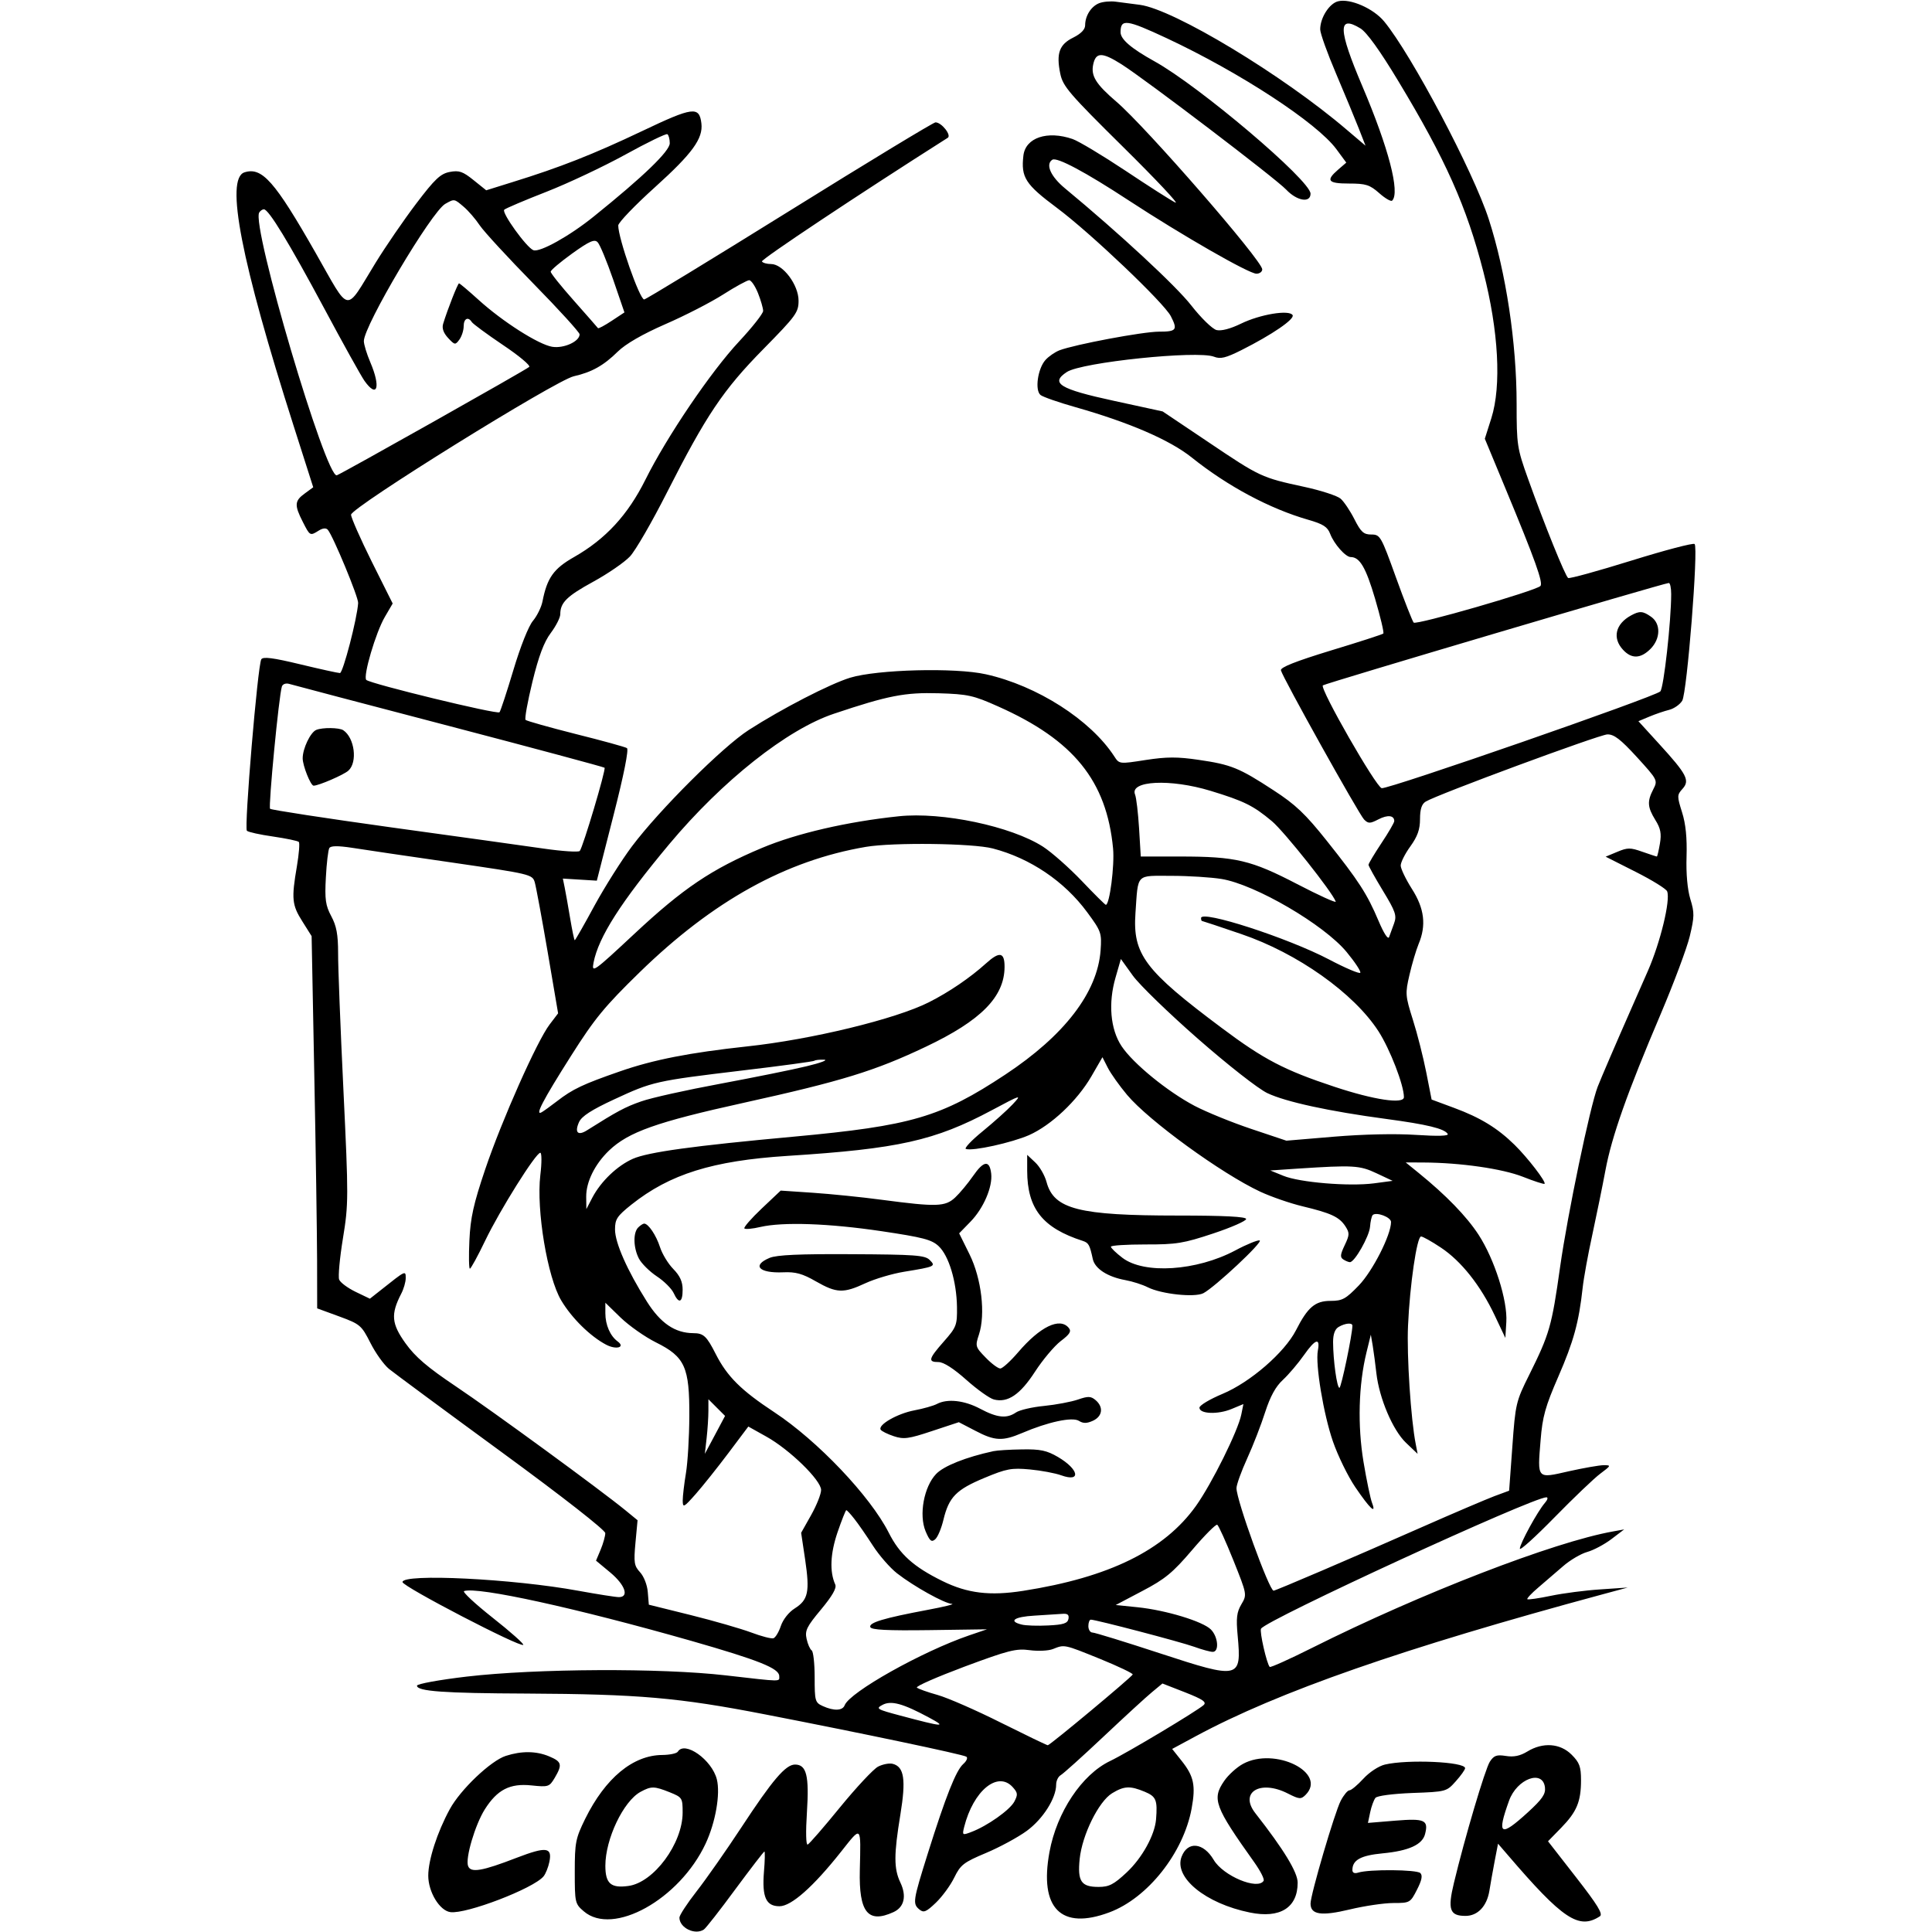 <svg role="img" viewBox="0 0 24 24" xmlns="http://www.w3.org/2000/svg"><path d="M13.653 0.040 C 13.554 0.080,13.480 0.197,13.480 0.314 C 13.480 0.366,13.428 0.419,13.332 0.467 C 13.159 0.552,13.119 0.663,13.171 0.915 C 13.203 1.072,13.282 1.164,13.953 1.827 C 14.364 2.233,14.655 2.543,14.600 2.516 C 14.545 2.489,14.266 2.311,13.980 2.120 C 13.694 1.930,13.399 1.753,13.324 1.727 C 13.010 1.619,12.739 1.710,12.713 1.933 C 12.682 2.204,12.736 2.289,13.129 2.582 C 13.544 2.891,14.457 3.760,14.544 3.927 C 14.632 4.098,14.615 4.120,14.397 4.120 C 14.197 4.120,13.352 4.279,13.160 4.352 C 13.105 4.374,13.027 4.427,12.987 4.472 C 12.891 4.579,12.853 4.848,12.926 4.907 C 12.956 4.931,13.151 4.999,13.360 5.058 C 14.029 5.248,14.533 5.466,14.804 5.683 C 15.250 6.040,15.772 6.319,16.252 6.457 C 16.437 6.510,16.491 6.545,16.524 6.632 C 16.573 6.759,16.715 6.920,16.779 6.920 C 16.891 6.920,16.967 7.049,17.081 7.435 C 17.148 7.663,17.195 7.859,17.184 7.870 C 17.173 7.881,16.879 7.976,16.532 8.081 C 16.094 8.215,15.904 8.290,15.912 8.327 C 15.932 8.414,16.881 10.115,16.945 10.180 C 16.998 10.233,17.019 10.232,17.124 10.178 C 17.238 10.119,17.320 10.128,17.320 10.200 C 17.320 10.219,17.248 10.343,17.160 10.475 C 17.072 10.608,17.000 10.728,17.000 10.743 C 17.000 10.758,17.081 10.903,17.179 11.065 C 17.336 11.323,17.353 11.374,17.318 11.470 C 17.296 11.530,17.268 11.607,17.256 11.640 C 17.243 11.676,17.191 11.596,17.125 11.440 C 16.983 11.104,16.878 10.942,16.482 10.445 C 16.217 10.112,16.093 9.994,15.820 9.817 C 15.393 9.538,15.294 9.498,14.889 9.439 C 14.626 9.400,14.491 9.401,14.231 9.441 C 13.905 9.492,13.904 9.492,13.842 9.396 C 13.547 8.942,12.882 8.517,12.246 8.376 C 11.867 8.291,10.898 8.316,10.560 8.419 C 10.310 8.496,9.715 8.802,9.300 9.069 C 8.977 9.277,8.192 10.059,7.850 10.514 C 7.724 10.682,7.514 11.014,7.385 11.250 C 7.257 11.487,7.146 11.680,7.140 11.680 C 7.133 11.680,7.108 11.558,7.083 11.410 C 7.058 11.262,7.028 11.089,7.015 11.027 L 6.992 10.914 7.203 10.927 L 7.414 10.940 7.621 10.129 C 7.750 9.625,7.813 9.308,7.788 9.293 C 7.766 9.279,7.480 9.200,7.151 9.118 C 6.823 9.035,6.543 8.956,6.529 8.943 C 6.515 8.929,6.554 8.716,6.614 8.469 C 6.692 8.150,6.758 7.974,6.842 7.863 C 6.907 7.776,6.960 7.672,6.960 7.630 C 6.960 7.486,7.041 7.406,7.370 7.226 C 7.551 7.127,7.756 6.986,7.825 6.913 C 7.894 6.840,8.099 6.485,8.282 6.124 C 8.773 5.157,8.983 4.844,9.483 4.336 C 9.889 3.923,9.920 3.881,9.920 3.735 C 9.920 3.539,9.726 3.280,9.579 3.280 C 9.527 3.280,9.476 3.266,9.465 3.248 C 9.450 3.224,10.659 2.419,11.773 1.712 C 11.823 1.681,11.697 1.520,11.621 1.520 C 11.596 1.520,10.779 2.015,9.807 2.620 C 8.834 3.225,8.022 3.720,8.002 3.720 C 7.946 3.720,7.680 2.961,7.680 2.801 C 7.680 2.766,7.886 2.551,8.138 2.324 C 8.602 1.905,8.735 1.721,8.713 1.533 C 8.687 1.317,8.609 1.327,7.975 1.629 C 7.367 1.918,6.955 2.080,6.370 2.261 L 6.040 2.364 5.882 2.237 C 5.749 2.130,5.703 2.114,5.587 2.136 C 5.472 2.158,5.403 2.222,5.169 2.531 C 5.015 2.734,4.789 3.064,4.666 3.264 C 4.278 3.896,4.359 3.909,3.920 3.140 C 3.412 2.249,3.255 2.072,3.037 2.141 C 2.795 2.218,2.995 3.247,3.649 5.295 L 3.891 6.053 3.786 6.130 C 3.659 6.222,3.655 6.274,3.761 6.482 C 3.851 6.659,3.851 6.659,3.960 6.591 C 4.010 6.560,4.050 6.556,4.072 6.581 C 4.137 6.656,4.454 7.420,4.449 7.491 C 4.437 7.684,4.261 8.360,4.223 8.361 C 4.200 8.361,3.977 8.312,3.728 8.252 C 3.392 8.171,3.268 8.155,3.246 8.190 C 3.201 8.264,3.031 10.287,3.067 10.320 C 3.085 10.337,3.232 10.369,3.394 10.392 C 3.556 10.416,3.699 10.445,3.712 10.459 C 3.725 10.472,3.714 10.608,3.688 10.762 C 3.619 11.165,3.627 11.243,3.756 11.446 L 3.871 11.629 3.904 13.344 C 3.923 14.288,3.938 15.328,3.939 15.656 L 3.940 16.253 4.213 16.353 C 4.474 16.449,4.490 16.463,4.601 16.681 C 4.664 16.807,4.768 16.952,4.832 17.005 C 4.896 17.057,5.526 17.523,6.233 18.040 C 6.993 18.596,7.518 19.007,7.519 19.045 C 7.519 19.081,7.494 19.172,7.462 19.249 L 7.404 19.387 7.582 19.535 C 7.766 19.689,7.818 19.840,7.688 19.840 C 7.648 19.840,7.421 19.804,7.184 19.761 C 6.373 19.612,5.000 19.544,5.000 19.653 C 5.000 19.708,6.464 20.469,6.500 20.433 C 6.511 20.422,6.341 20.270,6.120 20.096 C 5.900 19.922,5.740 19.773,5.765 19.765 C 5.936 19.708,7.157 19.976,8.586 20.383 C 9.427 20.624,9.680 20.725,9.680 20.821 C 9.680 20.893,9.731 20.894,9.015 20.812 C 8.211 20.719,6.660 20.727,5.800 20.827 C 5.459 20.867,5.180 20.918,5.180 20.940 C 5.180 21.010,5.513 21.034,6.540 21.038 C 7.932 21.045,8.430 21.088,9.500 21.296 C 10.712 21.531,11.956 21.793,12.004 21.822 C 12.025 21.835,12.008 21.876,11.966 21.913 C 11.876 21.993,11.749 22.313,11.525 23.026 C 11.340 23.616,11.335 23.649,11.422 23.721 C 11.474 23.764,11.506 23.751,11.626 23.636 C 11.704 23.561,11.807 23.421,11.854 23.324 C 11.932 23.165,11.970 23.135,12.249 23.018 C 12.418 22.947,12.647 22.823,12.756 22.743 C 12.956 22.596,13.120 22.338,13.120 22.169 C 13.120 22.122,13.145 22.070,13.176 22.052 C 13.208 22.034,13.446 21.820,13.706 21.575 C 13.967 21.329,14.238 21.080,14.310 21.021 L 14.440 20.913 14.722 21.023 C 14.943 21.110,14.992 21.144,14.952 21.181 C 14.870 21.255,14.000 21.776,13.790 21.876 C 13.439 22.044,13.128 22.511,13.037 23.006 C 12.908 23.706,13.180 23.981,13.781 23.756 C 14.258 23.578,14.702 23.016,14.803 22.465 C 14.855 22.180,14.831 22.065,14.678 21.873 L 14.561 21.726 14.854 21.568 C 15.882 21.014,17.428 20.475,19.920 19.802 L 20.220 19.721 19.880 19.744 C 19.693 19.756,19.416 19.792,19.264 19.824 C 19.112 19.856,18.981 19.874,18.973 19.866 C 18.964 19.858,19.025 19.792,19.109 19.721 C 19.192 19.650,19.331 19.531,19.417 19.456 C 19.503 19.381,19.638 19.301,19.717 19.279 C 19.796 19.257,19.931 19.185,20.018 19.119 L 20.176 18.999 20.038 19.024 C 19.302 19.155,17.650 19.794,16.306 20.467 C 16.023 20.609,15.783 20.717,15.773 20.707 C 15.736 20.670,15.644 20.265,15.665 20.232 C 15.733 20.121,19.038 18.600,19.210 18.600 C 19.233 18.600,19.225 18.631,19.191 18.670 C 19.102 18.771,18.880 19.177,18.880 19.238 C 18.880 19.267,19.073 19.092,19.310 18.850 C 19.547 18.608,19.803 18.363,19.880 18.306 C 20.015 18.205,20.016 18.201,19.920 18.201 C 19.865 18.202,19.670 18.236,19.487 18.277 C 19.088 18.368,19.098 18.379,19.138 17.889 C 19.161 17.599,19.197 17.471,19.358 17.101 C 19.548 16.664,19.613 16.428,19.660 16.000 C 19.673 15.879,19.727 15.582,19.780 15.340 C 19.832 15.098,19.906 14.738,19.943 14.540 C 20.021 14.119,20.215 13.571,20.628 12.601 C 20.791 12.217,20.955 11.780,20.991 11.630 C 21.049 11.388,21.050 11.337,20.998 11.169 C 20.962 11.050,20.944 10.854,20.951 10.641 C 20.958 10.409,20.941 10.235,20.895 10.090 C 20.832 9.890,20.832 9.875,20.901 9.799 C 20.995 9.695,20.955 9.619,20.611 9.242 L 20.353 8.959 20.489 8.902 C 20.563 8.871,20.674 8.833,20.735 8.818 C 20.795 8.803,20.868 8.752,20.897 8.705 C 20.957 8.606,21.100 6.803,21.051 6.758 C 21.034 6.742,20.681 6.835,20.266 6.964 C 19.851 7.093,19.497 7.191,19.480 7.180 C 19.445 7.158,19.188 6.524,18.981 5.945 C 18.846 5.568,18.840 5.526,18.840 5.018 C 18.840 4.260,18.708 3.385,18.494 2.723 C 18.304 2.134,17.533 0.677,17.195 0.267 C 17.062 0.105,16.772 -0.022,16.622 0.016 C 16.513 0.043,16.400 0.221,16.400 0.365 C 16.400 0.414,16.489 0.662,16.598 0.917 C 16.706 1.172,16.833 1.477,16.879 1.595 L 16.963 1.810 16.731 1.613 C 15.939 0.935,14.582 0.116,14.160 0.060 C 14.061 0.047,13.926 0.029,13.860 0.021 C 13.794 0.012,13.701 0.021,13.653 0.040 M14.492 0.474 C 15.406 0.902,16.359 1.525,16.601 1.853 L 16.724 2.020 16.622 2.108 C 16.466 2.243,16.495 2.280,16.759 2.280 C 16.966 2.280,17.015 2.295,17.133 2.399 C 17.207 2.465,17.280 2.507,17.294 2.492 C 17.394 2.393,17.250 1.838,16.924 1.072 C 16.622 0.362,16.616 0.180,16.900 0.353 C 16.978 0.401,17.142 0.628,17.370 1.007 C 17.958 1.981,18.219 2.566,18.427 3.376 C 18.616 4.111,18.653 4.793,18.526 5.195 L 18.445 5.450 18.696 6.055 C 19.074 6.965,19.173 7.243,19.135 7.280 C 19.072 7.341,17.592 7.768,17.561 7.734 C 17.545 7.715,17.445 7.462,17.340 7.170 C 17.156 6.659,17.145 6.640,17.035 6.640 C 16.940 6.640,16.906 6.610,16.825 6.450 C 16.772 6.345,16.695 6.231,16.654 6.195 C 16.613 6.159,16.408 6.092,16.198 6.047 C 15.671 5.933,15.652 5.924,15.012 5.493 L 14.443 5.111 13.836 4.979 C 13.161 4.833,13.042 4.759,13.253 4.621 C 13.438 4.500,14.873 4.351,15.080 4.431 C 15.161 4.463,15.226 4.447,15.420 4.350 C 15.802 4.158,16.087 3.963,16.057 3.914 C 16.014 3.845,15.652 3.905,15.415 4.021 C 15.283 4.085,15.171 4.114,15.112 4.100 C 15.060 4.086,14.921 3.951,14.799 3.795 C 14.612 3.554,13.900 2.894,13.230 2.340 C 13.051 2.192,12.984 2.040,13.073 1.984 C 13.130 1.949,13.483 2.137,14.020 2.489 C 14.685 2.924,15.514 3.400,15.608 3.400 C 15.647 3.400,15.680 3.376,15.680 3.346 C 15.680 3.238,14.235 1.577,13.870 1.265 C 13.611 1.043,13.549 0.942,13.581 0.797 C 13.614 0.647,13.692 0.647,13.931 0.798 C 14.236 0.992,15.850 2.220,15.977 2.355 C 16.111 2.497,16.280 2.525,16.280 2.406 C 16.280 2.242,14.897 1.069,14.340 0.761 C 14.050 0.600,13.920 0.488,13.920 0.400 C 13.920 0.231,13.993 0.241,14.492 0.474 M8.320 1.779 C 8.320 1.877,7.995 2.191,7.379 2.687 C 7.078 2.931,6.706 3.138,6.626 3.108 C 6.540 3.075,6.226 2.638,6.264 2.605 C 6.284 2.587,6.520 2.487,6.789 2.382 C 7.057 2.277,7.498 2.069,7.769 1.920 C 8.039 1.771,8.274 1.657,8.290 1.667 C 8.306 1.677,8.320 1.727,8.320 1.779 M5.763 2.571 C 5.820 2.620,5.909 2.723,5.960 2.800 C 6.012 2.877,6.312 3.203,6.627 3.524 C 6.942 3.845,7.200 4.129,7.200 4.153 C 7.200 4.242,7.004 4.331,6.860 4.308 C 6.690 4.280,6.245 3.997,5.944 3.724 C 5.820 3.612,5.712 3.520,5.702 3.520 C 5.687 3.520,5.561 3.839,5.505 4.022 C 5.488 4.077,5.508 4.135,5.566 4.198 C 5.649 4.287,5.656 4.288,5.707 4.218 C 5.736 4.178,5.760 4.103,5.760 4.052 C 5.760 3.957,5.816 3.929,5.861 4.001 C 5.875 4.023,6.048 4.151,6.247 4.285 C 6.446 4.418,6.593 4.541,6.574 4.558 C 6.531 4.597,4.265 5.873,4.185 5.904 C 4.052 5.955,3.120 2.802,3.220 2.640 C 3.234 2.618,3.260 2.600,3.278 2.600 C 3.338 2.600,3.590 3.015,4.026 3.828 C 4.259 4.264,4.485 4.670,4.527 4.730 C 4.687 4.956,4.733 4.811,4.600 4.500 C 4.556 4.397,4.520 4.279,4.520 4.237 C 4.520 4.046,5.362 2.626,5.532 2.532 C 5.646 2.468,5.642 2.468,5.763 2.571 M7.616 3.470 L 7.757 3.881 7.598 3.986 C 7.510 4.044,7.434 4.085,7.428 4.076 C 7.422 4.067,7.287 3.914,7.129 3.735 C 6.970 3.556,6.840 3.394,6.841 3.375 C 6.841 3.356,6.962 3.254,7.108 3.149 C 7.323 2.995,7.385 2.968,7.424 3.009 C 7.452 3.037,7.538 3.245,7.616 3.470 M9.416 3.641 C 9.451 3.729,9.480 3.829,9.480 3.862 C 9.480 3.895,9.346 4.065,9.182 4.241 C 8.832 4.615,8.285 5.422,8.017 5.960 C 7.799 6.397,7.524 6.696,7.131 6.920 C 6.877 7.064,6.796 7.179,6.739 7.471 C 6.725 7.543,6.671 7.652,6.620 7.713 C 6.566 7.777,6.464 8.034,6.378 8.322 C 6.296 8.596,6.218 8.833,6.205 8.848 C 6.178 8.878,4.600 8.494,4.550 8.446 C 4.507 8.403,4.668 7.855,4.781 7.663 L 4.878 7.497 4.619 6.979 C 4.477 6.693,4.361 6.430,4.361 6.394 C 4.360 6.305,6.904 4.724,7.128 4.674 C 7.350 4.624,7.499 4.541,7.674 4.368 C 7.772 4.272,7.980 4.152,8.265 4.027 C 8.507 3.922,8.830 3.756,8.982 3.659 C 9.135 3.561,9.281 3.482,9.306 3.481 C 9.331 3.480,9.380 3.552,9.416 3.641 M20.760 7.379 C 20.760 7.716,20.668 8.544,20.625 8.589 C 20.564 8.654,17.245 9.807,17.164 9.791 C 17.094 9.778,16.392 8.553,16.433 8.514 C 16.457 8.491,20.659 7.247,20.730 7.242 C 20.747 7.241,20.760 7.303,20.760 7.379 M20.260 7.646 C 20.067 7.752,20.027 7.927,20.162 8.072 C 20.268 8.187,20.380 8.183,20.502 8.062 C 20.629 7.935,20.633 7.748,20.511 7.662 C 20.407 7.589,20.368 7.587,20.260 7.646 M5.577 9.018 C 6.631 9.294,7.501 9.528,7.510 9.537 C 7.530 9.557,7.241 10.527,7.202 10.571 C 7.187 10.588,6.987 10.575,6.757 10.542 C 6.528 10.509,5.674 10.390,4.860 10.278 C 4.046 10.165,3.369 10.061,3.355 10.047 C 3.332 10.021,3.465 8.635,3.502 8.527 C 3.512 8.498,3.551 8.484,3.590 8.495 C 3.628 8.507,4.523 8.742,5.577 9.018 M12.400 8.776 C 13.337 9.193,13.747 9.700,13.827 10.540 C 13.847 10.751,13.784 11.240,13.737 11.240 C 13.728 11.240,13.593 11.106,13.437 10.942 C 13.281 10.779,13.065 10.588,12.957 10.518 C 12.562 10.264,11.703 10.083,11.165 10.140 C 10.524 10.207,9.894 10.353,9.466 10.533 C 8.840 10.796,8.486 11.035,7.883 11.598 C 7.371 12.076,7.348 12.092,7.373 11.959 C 7.435 11.640,7.712 11.207,8.314 10.486 C 8.974 9.698,9.778 9.060,10.360 8.866 C 11.033 8.640,11.241 8.600,11.660 8.612 C 12.023 8.623,12.092 8.638,12.400 8.776 M3.929 9.067 C 3.857 9.096,3.760 9.298,3.760 9.420 C 3.760 9.512,3.859 9.760,3.896 9.760 C 3.958 9.760,4.271 9.625,4.328 9.573 C 4.444 9.468,4.405 9.165,4.264 9.071 C 4.215 9.038,4.007 9.035,3.929 9.067 M20.335 9.406 C 20.591 9.687,20.595 9.694,20.538 9.804 C 20.460 9.955,20.465 10.026,20.563 10.186 C 20.629 10.291,20.641 10.356,20.620 10.480 C 20.605 10.568,20.588 10.640,20.582 10.640 C 20.575 10.640,20.494 10.613,20.402 10.581 C 20.253 10.528,20.218 10.528,20.090 10.582 L 19.946 10.642 20.318 10.830 C 20.522 10.933,20.699 11.042,20.710 11.073 C 20.753 11.183,20.625 11.709,20.471 12.060 C 20.384 12.258,20.289 12.474,20.260 12.540 C 20.083 12.941,19.887 13.397,19.847 13.500 C 19.752 13.745,19.473 15.082,19.380 15.740 C 19.276 16.478,19.249 16.570,18.996 17.080 C 18.832 17.408,18.825 17.439,18.787 17.969 L 18.747 18.518 18.563 18.586 C 18.463 18.624,18.056 18.797,17.660 18.972 C 16.797 19.353,15.847 19.760,15.821 19.760 C 15.767 19.760,15.360 18.638,15.360 18.486 C 15.360 18.444,15.420 18.277,15.494 18.115 C 15.568 17.953,15.668 17.694,15.717 17.540 C 15.780 17.346,15.847 17.223,15.938 17.140 C 16.009 17.074,16.127 16.935,16.200 16.831 C 16.339 16.633,16.402 16.612,16.371 16.776 C 16.338 16.948,16.441 17.568,16.558 17.906 C 16.620 18.085,16.745 18.340,16.835 18.473 C 17.018 18.742,17.101 18.820,17.044 18.669 C 17.024 18.617,16.976 18.388,16.938 18.160 C 16.863 17.709,16.876 17.204,16.975 16.800 L 17.029 16.580 17.053 16.720 C 17.065 16.797,17.086 16.950,17.098 17.060 C 17.134 17.372,17.302 17.767,17.466 17.923 L 17.610 18.060 17.587 17.940 C 17.526 17.634,17.474 16.839,17.491 16.469 C 17.513 15.965,17.601 15.360,17.653 15.360 C 17.674 15.360,17.785 15.422,17.899 15.498 C 18.151 15.665,18.391 15.967,18.568 16.341 L 18.700 16.620 18.712 16.423 C 18.729 16.157,18.565 15.642,18.367 15.338 C 18.219 15.111,17.966 14.849,17.621 14.569 L 17.462 14.440 17.681 14.441 C 18.142 14.443,18.662 14.518,18.917 14.618 C 19.058 14.674,19.180 14.713,19.187 14.706 C 19.210 14.683,18.976 14.380,18.814 14.221 C 18.602 14.013,18.389 13.883,18.062 13.762 L 17.784 13.659 17.717 13.319 C 17.680 13.133,17.606 12.839,17.551 12.667 C 17.457 12.369,17.455 12.342,17.509 12.110 C 17.540 11.975,17.591 11.804,17.622 11.728 C 17.720 11.495,17.695 11.286,17.539 11.042 C 17.463 10.922,17.400 10.791,17.400 10.752 C 17.400 10.712,17.454 10.605,17.520 10.514 C 17.609 10.390,17.640 10.304,17.640 10.174 C 17.640 10.052,17.661 9.988,17.710 9.958 C 17.853 9.870,19.864 9.127,19.967 9.123 C 20.050 9.121,20.131 9.183,20.335 9.406 M15.038 9.824 C 15.454 9.951,15.568 10.007,15.800 10.201 C 15.954 10.330,16.554 11.086,16.593 11.200 C 16.600 11.221,16.384 11.123,16.113 10.982 C 15.539 10.684,15.352 10.640,14.658 10.640 L 14.171 10.640 14.150 10.290 C 14.138 10.098,14.116 9.909,14.100 9.870 C 14.030 9.697,14.538 9.672,15.038 9.824 M5.617 10.715 C 6.591 10.857,6.614 10.862,6.643 10.960 C 6.659 11.015,6.731 11.404,6.803 11.824 L 6.933 12.588 6.828 12.726 C 6.672 12.930,6.235 13.913,6.028 14.524 C 5.882 14.956,5.844 15.128,5.831 15.410 C 5.822 15.603,5.825 15.760,5.837 15.760 C 5.850 15.759,5.936 15.602,6.028 15.410 C 6.210 15.032,6.656 14.320,6.712 14.320 C 6.730 14.320,6.731 14.446,6.712 14.599 C 6.661 15.031,6.800 15.868,6.972 16.155 C 7.103 16.375,7.334 16.602,7.531 16.705 C 7.656 16.770,7.772 16.737,7.673 16.664 C 7.580 16.596,7.520 16.458,7.520 16.314 L 7.520 16.183 7.710 16.368 C 7.815 16.469,8.012 16.608,8.149 16.676 C 8.509 16.855,8.566 16.982,8.563 17.594 C 8.562 17.850,8.543 18.168,8.521 18.300 C 8.499 18.432,8.481 18.585,8.481 18.640 C 8.482 18.734,8.493 18.728,8.642 18.560 C 8.729 18.461,8.912 18.232,9.048 18.051 L 9.296 17.721 9.518 17.845 C 9.808 18.006,10.200 18.388,10.200 18.509 C 10.200 18.560,10.144 18.700,10.076 18.821 L 9.952 19.041 10.002 19.375 C 10.061 19.775,10.040 19.874,9.873 19.980 C 9.799 20.026,9.727 20.118,9.700 20.198 C 9.675 20.273,9.634 20.342,9.608 20.351 C 9.582 20.359,9.458 20.327,9.331 20.279 C 9.204 20.232,8.866 20.134,8.580 20.063 L 8.060 19.934 8.047 19.777 C 8.040 19.688,7.998 19.582,7.951 19.531 C 7.878 19.452,7.871 19.411,7.894 19.164 L 7.920 18.885 7.770 18.762 C 7.457 18.506,6.117 17.527,5.667 17.225 C 5.308 16.984,5.159 16.857,5.036 16.685 C 4.863 16.443,4.853 16.326,4.983 16.073 C 5.015 16.013,5.040 15.925,5.040 15.877 C 5.040 15.780,5.039 15.781,4.742 16.017 L 4.595 16.133 4.416 16.047 C 4.318 15.999,4.226 15.931,4.213 15.895 C 4.199 15.859,4.220 15.629,4.260 15.384 C 4.330 14.956,4.330 14.878,4.266 13.538 C 4.229 12.769,4.199 12.005,4.200 11.839 C 4.200 11.609,4.180 11.502,4.115 11.381 C 4.044 11.248,4.033 11.173,4.048 10.900 C 4.057 10.722,4.077 10.558,4.091 10.535 C 4.109 10.506,4.195 10.505,4.369 10.531 C 4.507 10.553,5.069 10.636,5.617 10.715 M12.333 10.540 C 12.798 10.661,13.223 10.948,13.506 11.333 C 13.680 11.569,13.687 11.590,13.672 11.805 C 13.634 12.328,13.224 12.862,12.488 13.349 C 11.686 13.879,11.322 13.985,9.860 14.120 C 8.613 14.234,8.050 14.312,7.862 14.395 C 7.668 14.481,7.467 14.673,7.360 14.874 L 7.284 15.020 7.282 14.868 C 7.280 14.683,7.389 14.462,7.566 14.292 C 7.807 14.062,8.157 13.938,9.236 13.700 C 10.458 13.430,10.868 13.304,11.503 13.002 C 12.187 12.677,12.477 12.383,12.479 12.012 C 12.480 11.827,12.417 11.815,12.247 11.969 C 12.051 12.146,11.788 12.325,11.540 12.450 C 11.128 12.659,10.077 12.914,9.280 12.999 C 8.569 13.076,8.117 13.164,7.701 13.309 C 7.243 13.468,7.115 13.528,6.920 13.679 C 6.843 13.738,6.758 13.800,6.730 13.816 C 6.639 13.869,6.741 13.672,7.095 13.114 C 7.387 12.653,7.510 12.503,7.948 12.076 C 8.857 11.191,9.763 10.689,10.757 10.520 C 11.095 10.463,12.085 10.475,12.333 10.540 M15.175 10.919 C 15.594 10.988,16.447 11.486,16.728 11.826 C 16.832 11.952,16.908 12.067,16.898 12.084 C 16.888 12.100,16.713 12.026,16.510 11.919 C 15.999 11.651,14.920 11.301,14.920 11.404 C 14.920 11.424,14.925 11.440,14.930 11.440 C 14.936 11.440,15.156 11.513,15.419 11.603 C 16.116 11.840,16.818 12.337,17.124 12.811 C 17.267 13.033,17.440 13.480,17.440 13.629 C 17.440 13.719,17.070 13.664,16.576 13.500 C 15.957 13.295,15.701 13.162,15.180 12.772 C 14.220 12.055,14.070 11.856,14.105 11.344 C 14.140 10.842,14.104 10.880,14.551 10.880 C 14.765 10.880,15.046 10.898,15.175 10.919 M14.880 12.903 C 15.252 13.229,15.628 13.524,15.743 13.579 C 15.972 13.688,16.511 13.805,17.220 13.900 C 17.727 13.968,17.943 14.020,17.984 14.086 C 18.000 14.112,17.866 14.116,17.589 14.098 C 17.336 14.081,16.933 14.090,16.575 14.120 L 15.980 14.170 15.544 14.024 C 15.305 13.944,14.988 13.815,14.839 13.737 C 14.503 13.560,14.074 13.210,13.932 12.995 C 13.793 12.785,13.765 12.461,13.858 12.142 L 13.924 11.913 14.072 12.119 C 14.153 12.232,14.517 12.585,14.880 12.903 M14.001 13.601 C 14.269 13.921,15.173 14.578,15.654 14.803 C 15.789 14.866,16.026 14.948,16.180 14.985 C 16.535 15.070,16.636 15.117,16.712 15.232 C 16.766 15.316,16.766 15.339,16.704 15.469 C 16.649 15.585,16.645 15.619,16.688 15.646 C 16.716 15.664,16.753 15.679,16.769 15.679 C 16.827 15.681,17.009 15.360,17.019 15.240 C 17.024 15.173,17.039 15.108,17.052 15.094 C 17.096 15.051,17.280 15.120,17.280 15.180 C 17.280 15.341,17.052 15.789,16.880 15.968 C 16.717 16.137,16.675 16.160,16.529 16.160 C 16.337 16.160,16.245 16.238,16.099 16.525 C 15.957 16.802,15.531 17.171,15.187 17.315 C 15.029 17.381,14.900 17.458,14.900 17.487 C 14.900 17.565,15.129 17.574,15.299 17.503 L 15.446 17.442 15.420 17.571 C 15.380 17.773,15.054 18.430,14.856 18.708 C 14.463 19.258,13.778 19.595,12.710 19.762 C 12.296 19.827,12.017 19.793,11.707 19.640 C 11.349 19.464,11.175 19.308,11.040 19.039 C 10.810 18.585,10.155 17.896,9.617 17.542 C 9.206 17.271,9.034 17.101,8.891 16.820 C 8.778 16.597,8.740 16.561,8.611 16.561 C 8.384 16.559,8.205 16.437,8.036 16.169 C 7.792 15.782,7.640 15.439,7.640 15.273 C 7.640 15.145,7.665 15.107,7.844 14.964 C 8.321 14.585,8.851 14.419,9.780 14.359 C 11.161 14.271,11.612 14.170,12.320 13.792 C 12.689 13.595,12.697 13.593,12.580 13.718 C 12.514 13.789,12.346 13.939,12.207 14.053 C 12.068 14.166,11.975 14.265,11.999 14.273 C 12.085 14.302,12.568 14.195,12.783 14.101 C 13.059 13.978,13.381 13.675,13.558 13.370 L 13.695 13.133 13.762 13.265 C 13.799 13.337,13.907 13.489,14.001 13.601 M10.021 13.245 C 9.846 13.288,9.362 13.385,8.946 13.463 C 8.530 13.540,8.088 13.638,7.965 13.682 C 7.766 13.751,7.663 13.807,7.292 14.041 C 7.178 14.113,7.135 14.068,7.193 13.939 C 7.226 13.866,7.349 13.787,7.629 13.657 C 8.108 13.435,8.139 13.428,9.222 13.298 C 9.705 13.241,10.107 13.186,10.117 13.177 C 10.126 13.168,10.180 13.162,10.237 13.164 C 10.293 13.166,10.197 13.203,10.021 13.245 M12.760 14.543 C 12.761 15.014,12.951 15.254,13.451 15.415 C 13.523 15.439,13.537 15.463,13.575 15.640 C 13.601 15.760,13.759 15.862,13.980 15.902 C 14.068 15.918,14.193 15.958,14.258 15.991 C 14.427 16.076,14.839 16.120,14.948 16.065 C 15.089 15.992,15.696 15.425,15.648 15.409 C 15.625 15.402,15.487 15.457,15.344 15.534 C 14.863 15.789,14.213 15.831,13.943 15.625 C 13.864 15.565,13.800 15.503,13.800 15.487 C 13.800 15.471,13.993 15.459,14.230 15.459 C 14.614 15.460,14.703 15.445,15.070 15.323 C 15.296 15.248,15.480 15.167,15.480 15.143 C 15.480 15.114,15.209 15.100,14.630 15.100 C 13.401 15.100,13.092 15.021,13.001 14.685 C 12.979 14.602,12.916 14.492,12.860 14.440 L 12.760 14.346 12.760 14.543 M12.088 14.608 C 12.022 14.703,11.922 14.823,11.865 14.876 C 11.742 14.991,11.634 14.994,10.960 14.905 C 10.707 14.871,10.320 14.832,10.099 14.817 L 9.698 14.790 9.461 15.014 C 9.331 15.137,9.235 15.248,9.247 15.260 C 9.259 15.273,9.348 15.265,9.445 15.242 C 9.727 15.177,10.295 15.197,10.949 15.294 C 11.465 15.371,11.574 15.399,11.660 15.480 C 11.787 15.599,11.883 15.919,11.888 16.235 C 11.891 16.461,11.882 16.486,11.726 16.663 C 11.534 16.881,11.524 16.920,11.658 16.920 C 11.721 16.920,11.846 17.000,12.004 17.141 C 12.140 17.262,12.294 17.372,12.347 17.385 C 12.519 17.429,12.673 17.324,12.857 17.040 C 12.953 16.892,13.097 16.721,13.176 16.660 C 13.291 16.573,13.312 16.538,13.276 16.495 C 13.165 16.361,12.920 16.480,12.648 16.798 C 12.553 16.909,12.453 17.000,12.426 17.000 C 12.398 17.000,12.316 16.939,12.244 16.864 C 12.116 16.733,12.113 16.722,12.161 16.578 C 12.244 16.324,12.193 15.884,12.044 15.582 L 11.915 15.321 12.056 15.176 C 12.218 15.010,12.332 14.743,12.313 14.579 C 12.293 14.408,12.220 14.417,12.088 14.608 M17.100 14.575 L 17.300 14.669 17.067 14.700 C 16.758 14.740,16.143 14.689,15.942 14.606 L 15.780 14.540 16.120 14.517 C 16.811 14.472,16.890 14.476,17.100 14.575 M7.928 15.248 C 7.863 15.313,7.867 15.500,7.937 15.635 C 7.969 15.696,8.069 15.795,8.159 15.855 C 8.249 15.914,8.343 16.008,8.368 16.062 C 8.432 16.201,8.480 16.184,8.480 16.021 C 8.480 15.922,8.447 15.849,8.364 15.764 C 8.300 15.699,8.226 15.577,8.199 15.493 C 8.151 15.344,8.054 15.200,8.002 15.200 C 7.988 15.200,7.954 15.222,7.928 15.248 M9.560 15.626 C 9.336 15.720,9.429 15.818,9.729 15.805 C 9.882 15.798,9.968 15.821,10.136 15.918 C 10.394 16.065,10.477 16.068,10.752 15.940 C 10.869 15.886,11.085 15.822,11.232 15.798 C 11.618 15.735,11.628 15.730,11.548 15.651 C 11.490 15.593,11.363 15.584,10.581 15.580 C 9.936 15.576,9.647 15.589,9.560 15.626 M16.800 16.468 C 16.800 16.575,16.661 17.240,16.639 17.240 C 16.608 17.240,16.561 16.900,16.560 16.672 C 16.560 16.573,16.583 16.510,16.630 16.483 C 16.711 16.436,16.800 16.428,16.800 16.468 M13.390 17.386 C 13.308 17.414,13.119 17.450,12.970 17.465 C 12.822 17.479,12.664 17.516,12.621 17.546 C 12.506 17.625,12.388 17.613,12.176 17.500 C 11.979 17.395,11.767 17.372,11.638 17.441 C 11.596 17.463,11.470 17.499,11.358 17.520 C 11.147 17.560,10.903 17.700,10.940 17.760 C 10.952 17.779,11.025 17.815,11.103 17.841 C 11.227 17.882,11.287 17.874,11.578 17.777 L 11.911 17.667 12.115 17.773 C 12.358 17.901,12.454 17.905,12.698 17.801 C 13.018 17.664,13.320 17.599,13.402 17.650 C 13.456 17.684,13.500 17.684,13.577 17.649 C 13.696 17.594,13.711 17.479,13.610 17.393 C 13.551 17.343,13.517 17.342,13.390 17.386 M8.882 17.824 L 8.756 18.060 8.778 17.864 C 8.790 17.757,8.800 17.604,8.800 17.525 L 8.800 17.382 8.903 17.485 L 9.007 17.589 8.882 17.824 M12.340 18.027 C 11.999 18.101,11.725 18.210,11.629 18.310 C 11.477 18.469,11.413 18.818,11.498 19.022 C 11.549 19.142,11.571 19.161,11.616 19.123 C 11.648 19.097,11.694 18.987,11.720 18.878 C 11.788 18.597,11.878 18.505,12.229 18.359 C 12.504 18.244,12.566 18.233,12.793 18.254 C 12.933 18.267,13.109 18.300,13.183 18.327 C 13.434 18.417,13.404 18.253,13.142 18.099 C 13.003 18.018,12.924 18.001,12.696 18.005 C 12.544 18.007,12.384 18.017,12.340 18.027 M10.613 18.868 C 10.660 18.927,10.763 19.076,10.843 19.200 C 10.922 19.323,11.058 19.478,11.144 19.545 C 11.355 19.709,11.733 19.919,11.825 19.924 C 11.866 19.926,11.729 19.960,11.520 19.999 C 10.977 20.101,10.792 20.157,10.811 20.212 C 10.823 20.247,11.017 20.257,11.544 20.250 L 12.260 20.240 12.040 20.315 C 11.453 20.516,10.556 21.020,10.493 21.183 C 10.467 21.252,10.359 21.256,10.222 21.194 C 10.125 21.150,10.120 21.131,10.120 20.836 C 10.120 20.665,10.103 20.514,10.083 20.502 C 10.063 20.489,10.034 20.425,10.020 20.359 C 9.997 20.256,10.021 20.207,10.199 19.994 C 10.340 19.824,10.395 19.728,10.376 19.684 C 10.304 19.524,10.314 19.300,10.404 19.035 C 10.456 18.884,10.505 18.760,10.513 18.760 C 10.522 18.760,10.567 18.809,10.613 18.868 M15.322 19.384 C 15.491 19.807,15.492 19.809,15.421 19.929 C 15.363 20.027,15.354 20.101,15.375 20.322 C 15.424 20.856,15.398 20.862,14.415 20.540 C 13.979 20.397,13.600 20.280,13.571 20.280 C 13.543 20.280,13.520 20.244,13.520 20.200 C 13.520 20.156,13.534 20.120,13.551 20.120 C 13.613 20.120,14.666 20.396,14.835 20.457 C 14.931 20.492,15.035 20.520,15.065 20.520 C 15.148 20.520,15.132 20.332,15.042 20.242 C 14.941 20.141,14.482 20.002,14.133 19.966 L 13.860 19.938 14.192 19.763 C 14.473 19.616,14.569 19.536,14.808 19.256 C 14.964 19.072,15.105 18.931,15.121 18.941 C 15.138 18.951,15.228 19.150,15.322 19.384 M13.273 20.110 C 13.262 20.166,13.210 20.183,13.021 20.192 C 12.890 20.199,12.742 20.194,12.692 20.181 C 12.521 20.139,12.599 20.084,12.850 20.070 C 12.988 20.062,13.142 20.052,13.193 20.048 C 13.262 20.042,13.282 20.058,13.273 20.110 M13.667 20.608 C 13.895 20.701,14.076 20.788,14.071 20.801 C 14.056 20.836,13.043 21.680,13.016 21.680 C 13.004 21.680,12.743 21.554,12.436 21.401 C 12.130 21.247,11.775 21.092,11.649 21.056 C 11.523 21.021,11.406 20.979,11.390 20.964 C 11.373 20.948,11.639 20.832,11.980 20.704 C 12.528 20.500,12.623 20.476,12.791 20.499 C 12.895 20.513,13.025 20.507,13.080 20.485 C 13.225 20.427,13.215 20.425,13.667 20.608 M11.544 21.338 C 11.767 21.458,11.721 21.455,11.185 21.312 C 10.892 21.234,10.876 21.225,10.962 21.179 C 11.070 21.121,11.216 21.161,11.544 21.338 M18.973 21.758 C 18.883 21.813,18.804 21.829,18.706 21.813 C 18.591 21.795,18.558 21.807,18.507 21.885 C 18.448 21.979,18.197 22.824,18.061 23.391 C 17.981 23.722,18.009 23.800,18.205 23.800 C 18.356 23.800,18.469 23.681,18.501 23.492 C 18.514 23.409,18.544 23.242,18.567 23.121 L 18.609 22.903 18.728 23.041 C 19.413 23.841,19.613 23.975,19.874 23.805 C 19.916 23.778,19.847 23.665,19.579 23.321 L 19.230 22.873 19.393 22.706 C 19.587 22.507,19.640 22.381,19.640 22.114 C 19.640 21.946,19.621 21.895,19.523 21.797 C 19.381 21.655,19.166 21.640,18.973 21.758 M8.420 21.760 C 8.406 21.782,8.320 21.800,8.228 21.801 C 7.863 21.803,7.520 22.087,7.269 22.595 C 7.150 22.838,7.140 22.889,7.140 23.252 C 7.140 23.635,7.143 23.650,7.252 23.743 C 7.614 24.055,8.440 23.596,8.765 22.903 C 8.889 22.638,8.950 22.286,8.905 22.104 C 8.844 21.861,8.506 21.621,8.420 21.760 M6.284 21.812 C 6.098 21.871,5.719 22.231,5.587 22.475 C 5.431 22.761,5.320 23.105,5.320 23.300 C 5.320 23.502,5.460 23.734,5.594 23.753 C 5.788 23.781,6.627 23.460,6.752 23.309 C 6.778 23.278,6.811 23.196,6.825 23.127 C 6.861 22.946,6.786 22.937,6.418 23.078 C 5.989 23.244,5.848 23.268,5.815 23.181 C 5.778 23.086,5.902 22.668,6.022 22.477 C 6.177 22.232,6.334 22.151,6.601 22.179 C 6.813 22.201,6.824 22.197,6.891 22.085 C 6.988 21.920,6.979 21.884,6.821 21.818 C 6.662 21.751,6.479 21.749,6.284 21.812 M15.440 21.912 C 15.363 21.954,15.258 22.049,15.207 22.124 C 15.053 22.348,15.088 22.442,15.581 23.134 C 15.657 23.241,15.710 23.344,15.697 23.364 C 15.624 23.483,15.194 23.303,15.077 23.104 C 14.949 22.887,14.753 22.868,14.678 23.065 C 14.580 23.323,14.975 23.646,15.526 23.758 C 15.902 23.835,16.120 23.698,16.120 23.387 C 16.120 23.258,15.946 22.973,15.595 22.525 C 15.390 22.264,15.655 22.104,15.999 22.280 C 16.141 22.352,16.161 22.353,16.218 22.297 C 16.493 22.021,15.835 21.696,15.440 21.912 M10.907 21.946 C 10.849 21.977,10.637 22.204,10.435 22.451 C 10.234 22.698,10.053 22.906,10.033 22.914 C 10.012 22.922,10.008 22.756,10.024 22.511 C 10.053 22.058,10.019 21.920,9.876 21.920 C 9.759 21.920,9.596 22.112,9.210 22.700 C 9.022 22.986,8.772 23.343,8.654 23.494 C 8.536 23.645,8.440 23.792,8.440 23.821 C 8.440 23.948,8.634 24.043,8.744 23.969 C 8.768 23.953,8.944 23.729,9.134 23.470 C 9.325 23.212,9.488 23.000,9.496 23.000 C 9.504 23.000,9.502 23.114,9.490 23.253 C 9.465 23.568,9.516 23.680,9.683 23.680 C 9.830 23.680,10.102 23.439,10.446 23.005 C 10.706 22.677,10.694 22.666,10.681 23.231 C 10.668 23.756,10.782 23.898,11.099 23.753 C 11.233 23.692,11.265 23.553,11.184 23.384 C 11.103 23.212,11.103 23.040,11.185 22.540 C 11.256 22.106,11.232 21.948,11.090 21.911 C 11.048 21.900,10.965 21.916,10.907 21.946 M17.204 21.920 C 17.127 21.938,17.010 22.015,16.936 22.096 C 16.863 22.175,16.786 22.240,16.763 22.240 C 16.741 22.240,16.692 22.299,16.655 22.370 C 16.580 22.514,16.280 23.536,16.280 23.647 C 16.280 23.785,16.413 23.805,16.767 23.720 C 16.950 23.676,17.194 23.640,17.309 23.640 C 17.514 23.640,17.520 23.636,17.602 23.475 C 17.662 23.358,17.674 23.298,17.644 23.268 C 17.600 23.224,17.008 23.219,16.873 23.262 C 16.826 23.277,16.800 23.265,16.800 23.230 C 16.800 23.106,16.903 23.049,17.175 23.023 C 17.501 22.992,17.670 22.915,17.703 22.782 C 17.747 22.609,17.698 22.587,17.331 22.617 L 16.993 22.645 17.021 22.512 C 17.036 22.440,17.066 22.360,17.086 22.334 C 17.107 22.308,17.296 22.283,17.545 22.273 C 17.964 22.258,17.970 22.256,18.084 22.128 C 18.148 22.057,18.200 21.983,18.200 21.965 C 18.200 21.885,17.487 21.853,17.204 21.920 M19.192 22.204 C 19.202 22.287,19.158 22.350,18.979 22.514 C 18.636 22.827,18.591 22.799,18.746 22.369 C 18.844 22.096,19.166 21.977,19.192 22.204 M12.580 22.200 C 12.644 22.271,12.646 22.293,12.600 22.381 C 12.544 22.485,12.263 22.684,12.065 22.758 C 11.955 22.800,11.952 22.798,11.977 22.696 C 12.091 22.244,12.394 21.995,12.580 22.200 M8.319 22.264 C 8.475 22.327,8.480 22.335,8.480 22.516 C 8.480 22.901,8.121 23.386,7.806 23.428 C 7.588 23.458,7.520 23.398,7.520 23.177 C 7.520 22.845,7.744 22.375,7.957 22.259 C 8.090 22.187,8.126 22.187,8.319 22.264 M14.221 22.258 C 14.362 22.317,14.380 22.361,14.361 22.600 C 14.345 22.796,14.188 23.080,13.997 23.259 C 13.836 23.410,13.777 23.440,13.647 23.440 C 13.430 23.440,13.384 23.371,13.412 23.093 C 13.443 22.793,13.648 22.379,13.814 22.277 C 13.965 22.185,14.038 22.182,14.221 22.258 " stroke="none" fill="black" fill-rule="evenodd"></path></svg>